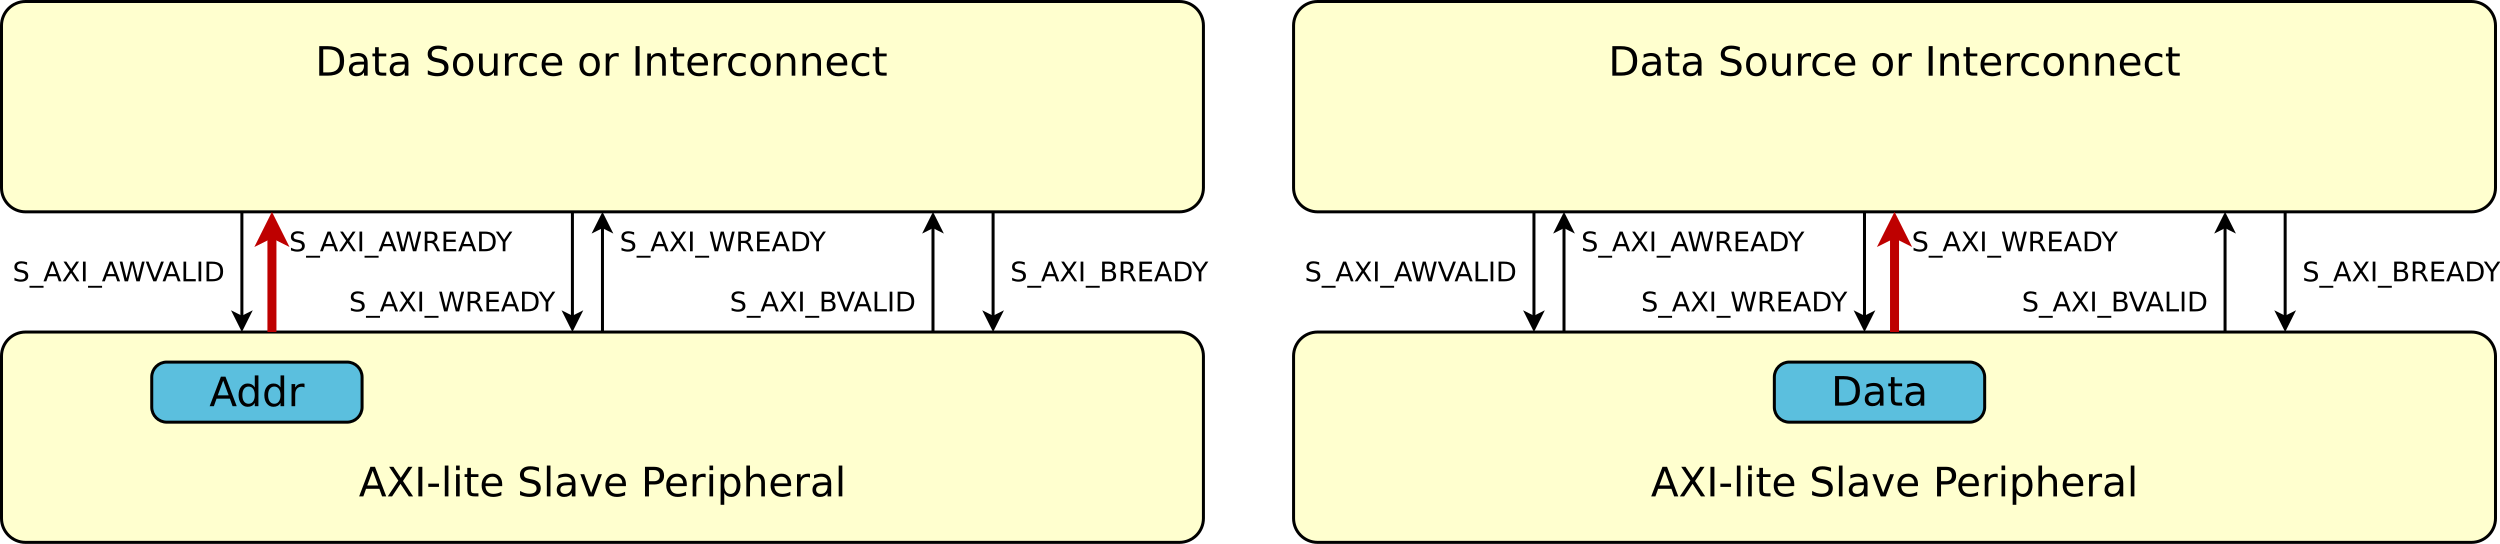 <?xml version="1.0" encoding="UTF-8"?>
<svg xmlns="http://www.w3.org/2000/svg" xmlns:xlink="http://www.w3.org/1999/xlink" width="1664pt" height="362pt" viewBox="0 0 1664 362" version="1.1">
<defs>
<g>
<symbol overflow="visible" id="glyph0-0">
<path style="stroke:none;" d="M 1.344 4.766 L 1.344 -19.031 L 14.844 -19.031 L 14.844 4.766 Z M 2.859 3.266 L 13.344 3.266 L 13.344 -17.516 L 2.859 -17.516 Z M 2.859 3.266 "/>
</symbol>
<symbol overflow="visible" id="glyph0-1">
<path style="stroke:none;" d="M 5.312 -17.5 L 5.312 -2.188 L 8.531 -2.188 C 11.25 -2.188 13.238 -2.801 14.5 -4.031 C 15.758 -5.258 16.391 -7.203 16.391 -9.859 C 16.391 -12.492 15.758 -14.426 14.5 -15.656 C 13.238 -16.883 11.25 -17.5 8.531 -17.5 Z M 2.656 -19.688 L 8.125 -19.688 C 11.938 -19.688 14.734 -18.891 16.516 -17.297 C 18.305 -15.711 19.203 -13.234 19.203 -9.859 C 19.203 -6.461 18.301 -3.969 16.5 -2.375 C 14.707 -0.789 11.914 0 8.125 0 L 2.656 0 Z M 2.656 -19.688 "/>
</symbol>
<symbol overflow="visible" id="glyph0-2">
<path style="stroke:none;" d="M 9.25 -7.422 C 7.289 -7.422 5.93 -7.195 5.172 -6.75 C 4.422 -6.301 4.047 -5.535 4.047 -4.453 C 4.047 -3.598 4.328 -2.914 4.891 -2.406 C 5.461 -1.895 6.238 -1.641 7.219 -1.641 C 8.562 -1.641 9.641 -2.117 10.453 -3.078 C 11.266 -4.035 11.672 -5.301 11.672 -6.875 L 11.672 -7.422 Z M 14.094 -8.422 L 14.094 0 L 11.672 0 L 11.672 -2.234 C 11.117 -1.336 10.426 -0.676 9.594 -0.25 C 8.77 0.164 7.758 0.375 6.562 0.375 C 5.051 0.375 3.848 -0.047 2.953 -0.891 C 2.066 -1.734 1.625 -2.867 1.625 -4.297 C 1.625 -5.961 2.176 -7.219 3.281 -8.062 C 4.395 -8.906 6.055 -9.328 8.266 -9.328 L 11.672 -9.328 L 11.672 -9.562 C 11.672 -10.676 11.301 -11.535 10.562 -12.141 C 9.832 -12.754 8.801 -13.062 7.469 -13.062 C 6.625 -13.062 5.801 -12.957 5 -12.75 C 4.207 -12.551 3.441 -12.254 2.703 -11.859 L 2.703 -14.094 C 3.586 -14.438 4.445 -14.691 5.281 -14.859 C 6.125 -15.035 6.938 -15.125 7.719 -15.125 C 9.852 -15.125 11.445 -14.566 12.5 -13.453 C 13.562 -12.348 14.094 -10.672 14.094 -8.422 Z M 14.094 -8.422 "/>
</symbol>
<symbol overflow="visible" id="glyph0-3">
<path style="stroke:none;" d="M 4.938 -18.953 L 4.938 -14.766 L 9.938 -14.766 L 9.938 -12.875 L 4.938 -12.875 L 4.938 -4.859 C 4.938 -3.66 5.102 -2.891 5.438 -2.547 C 5.77 -2.203 6.441 -2.031 7.453 -2.031 L 9.938 -2.031 L 9.938 0 L 7.453 0 C 5.578 0 4.281 -0.348 3.562 -1.047 C 2.852 -1.742 2.5 -3.016 2.5 -4.859 L 2.5 -12.875 L 0.719 -12.875 L 0.719 -14.766 L 2.5 -14.766 L 2.5 -18.953 Z M 4.938 -18.953 "/>
</symbol>
<symbol overflow="visible" id="glyph0-4">
<path style="stroke:none;" d=""/>
</symbol>
<symbol overflow="visible" id="glyph0-5">
<path style="stroke:none;" d="M 14.453 -19.031 L 14.453 -16.438 C 13.441 -16.926 12.488 -17.285 11.594 -17.516 C 10.695 -17.754 9.828 -17.875 8.984 -17.875 C 7.535 -17.875 6.414 -17.594 5.625 -17.031 C 4.844 -16.469 4.453 -15.672 4.453 -14.641 C 4.453 -13.766 4.711 -13.102 5.234 -12.656 C 5.766 -12.219 6.758 -11.863 8.219 -11.594 L 9.828 -11.266 C 11.805 -10.879 13.27 -10.207 14.219 -9.25 C 15.164 -8.301 15.641 -7.031 15.641 -5.438 C 15.641 -3.531 15 -2.082 13.719 -1.094 C 12.438 -0.113 10.562 0.375 8.094 0.375 C 7.164 0.375 6.176 0.27 5.125 0.062 C 4.07 -0.145 2.984 -0.457 1.859 -0.875 L 1.859 -3.609 C 2.941 -3.004 4 -2.547 5.031 -2.234 C 6.07 -1.93 7.094 -1.781 8.094 -1.781 C 9.613 -1.781 10.785 -2.078 11.609 -2.672 C 12.441 -3.273 12.859 -4.129 12.859 -5.234 C 12.859 -6.203 12.562 -6.957 11.969 -7.5 C 11.375 -8.039 10.398 -8.453 9.047 -8.734 L 7.422 -9.047 C 5.43 -9.441 3.992 -10.062 3.109 -10.906 C 2.223 -11.75 1.781 -12.922 1.781 -14.422 C 1.781 -16.16 2.391 -17.531 3.609 -18.531 C 4.836 -19.539 6.531 -20.047 8.688 -20.047 C 9.613 -20.047 10.555 -19.957 11.516 -19.781 C 12.473 -19.613 13.453 -19.363 14.453 -19.031 Z M 14.453 -19.031 "/>
</symbol>
<symbol overflow="visible" id="glyph0-6">
<path style="stroke:none;" d="M 8.266 -13.062 C 6.961 -13.062 5.93 -12.551 5.172 -11.531 C 4.422 -10.52 4.047 -9.133 4.047 -7.375 C 4.047 -5.602 4.422 -4.207 5.172 -3.188 C 5.922 -2.176 6.953 -1.672 8.266 -1.672 C 9.555 -1.672 10.578 -2.18 11.328 -3.203 C 12.086 -4.223 12.469 -5.613 12.469 -7.375 C 12.469 -9.125 12.086 -10.508 11.328 -11.531 C 10.578 -12.551 9.555 -13.062 8.266 -13.062 Z M 8.266 -15.125 C 10.379 -15.125 12.035 -14.438 13.234 -13.062 C 14.441 -11.695 15.047 -9.801 15.047 -7.375 C 15.047 -4.957 14.441 -3.062 13.234 -1.688 C 12.035 -0.312 10.379 0.375 8.266 0.375 C 6.148 0.375 4.488 -0.312 3.281 -1.688 C 2.082 -3.062 1.484 -4.957 1.484 -7.375 C 1.484 -9.801 2.082 -11.695 3.281 -13.062 C 4.488 -14.438 6.148 -15.125 8.266 -15.125 Z M 8.266 -15.125 "/>
</symbol>
<symbol overflow="visible" id="glyph0-7">
<path style="stroke:none;" d="M 2.297 -5.828 L 2.297 -14.766 L 4.719 -14.766 L 4.719 -5.922 C 4.719 -4.523 4.988 -3.477 5.531 -2.781 C 6.082 -2.082 6.898 -1.734 7.984 -1.734 C 9.297 -1.734 10.332 -2.148 11.094 -2.984 C 11.852 -3.816 12.234 -4.953 12.234 -6.391 L 12.234 -14.766 L 14.656 -14.766 L 14.656 0 L 12.234 0 L 12.234 -2.266 C 11.641 -1.367 10.953 -0.703 10.172 -0.266 C 9.398 0.16 8.5 0.375 7.469 0.375 C 5.781 0.375 4.492 -0.148 3.609 -1.203 C 2.734 -2.254 2.297 -3.797 2.297 -5.828 Z M 8.391 -15.125 Z M 8.391 -15.125 "/>
</symbol>
<symbol overflow="visible" id="glyph0-8">
<path style="stroke:none;" d="M 11.094 -12.5 C 10.82 -12.656 10.523 -12.77 10.203 -12.844 C 9.891 -12.914 9.539 -12.953 9.156 -12.953 C 7.781 -12.953 6.723 -12.504 5.984 -11.609 C 5.254 -10.723 4.891 -9.445 4.891 -7.781 L 4.891 0 L 2.453 0 L 2.453 -14.766 L 4.891 -14.766 L 4.891 -12.469 C 5.398 -13.363 6.062 -14.031 6.875 -14.469 C 7.695 -14.906 8.691 -15.125 9.859 -15.125 C 10.023 -15.125 10.207 -15.113 10.406 -15.094 C 10.613 -15.07 10.844 -15.035 11.094 -14.984 Z M 11.094 -12.5 "/>
</symbol>
<symbol overflow="visible" id="glyph0-9">
<path style="stroke:none;" d="M 13.172 -14.203 L 13.172 -11.938 C 12.484 -12.312 11.797 -12.594 11.109 -12.781 C 10.422 -12.969 9.723 -13.062 9.016 -13.062 C 7.441 -13.062 6.219 -12.562 5.344 -11.562 C 4.477 -10.57 4.047 -9.176 4.047 -7.375 C 4.047 -5.57 4.477 -4.172 5.344 -3.172 C 6.219 -2.172 7.441 -1.672 9.016 -1.672 C 9.723 -1.672 10.422 -1.766 11.109 -1.953 C 11.797 -2.141 12.484 -2.426 13.172 -2.812 L 13.172 -0.562 C 12.492 -0.25 11.789 -0.016 11.062 0.141 C 10.344 0.297 9.57 0.375 8.75 0.375 C 6.531 0.375 4.766 -0.32 3.453 -1.719 C 2.141 -3.113 1.484 -5 1.484 -7.375 C 1.484 -9.781 2.145 -11.672 3.469 -13.047 C 4.789 -14.43 6.602 -15.125 8.906 -15.125 C 9.656 -15.125 10.383 -15.047 11.094 -14.891 C 11.812 -14.734 12.504 -14.504 13.172 -14.203 Z M 13.172 -14.203 "/>
</symbol>
<symbol overflow="visible" id="glyph0-10">
<path style="stroke:none;" d="M 15.172 -7.984 L 15.172 -6.797 L 4.016 -6.797 C 4.117 -5.129 4.617 -3.859 5.516 -2.984 C 6.422 -2.109 7.68 -1.672 9.297 -1.672 C 10.223 -1.672 11.125 -1.785 12 -2.016 C 12.875 -2.242 13.742 -2.586 14.609 -3.047 L 14.609 -0.75 C 13.734 -0.383 12.836 -0.109 11.922 0.078 C 11.016 0.273 10.094 0.375 9.156 0.375 C 6.789 0.375 4.922 -0.305 3.547 -1.672 C 2.172 -3.047 1.484 -4.898 1.484 -7.234 C 1.484 -9.648 2.133 -11.566 3.438 -12.984 C 4.75 -14.41 6.516 -15.125 8.734 -15.125 C 10.711 -15.125 12.281 -14.484 13.438 -13.203 C 14.594 -11.922 15.172 -10.18 15.172 -7.984 Z M 12.75 -8.703 C 12.727 -10.023 12.352 -11.082 11.625 -11.875 C 10.906 -12.664 9.945 -13.062 8.75 -13.062 C 7.395 -13.062 6.312 -12.676 5.5 -11.906 C 4.688 -11.145 4.219 -10.07 4.094 -8.688 Z M 12.75 -8.703 "/>
</symbol>
<symbol overflow="visible" id="glyph0-11">
<path style="stroke:none;" d="M 2.656 -19.688 L 5.312 -19.688 L 5.312 0 L 2.656 0 Z M 2.656 -19.688 "/>
</symbol>
<symbol overflow="visible" id="glyph0-12">
<path style="stroke:none;" d="M 14.812 -8.906 L 14.812 0 L 12.391 0 L 12.391 -8.828 C 12.391 -10.223 12.117 -11.27 11.578 -11.969 C 11.035 -12.664 10.219 -13.016 9.125 -13.016 C 7.812 -13.016 6.773 -12.594 6.016 -11.75 C 5.266 -10.914 4.891 -9.781 4.891 -8.344 L 4.891 0 L 2.453 0 L 2.453 -14.766 L 4.891 -14.766 L 4.891 -12.469 C 5.473 -13.352 6.156 -14.016 6.938 -14.453 C 7.727 -14.898 8.633 -15.125 9.656 -15.125 C 11.352 -15.125 12.633 -14.598 13.5 -13.547 C 14.375 -12.492 14.812 -10.945 14.812 -8.906 Z M 14.812 -8.906 "/>
</symbol>
<symbol overflow="visible" id="glyph0-13">
<path style="stroke:none;" d="M 9.234 -17.062 L 5.609 -7.266 L 12.859 -7.266 Z M 7.719 -19.688 L 10.75 -19.688 L 18.25 0 L 15.484 0 L 13.688 -5.047 L 4.812 -5.047 L 3.016 0 L 0.219 0 Z M 7.719 -19.688 "/>
</symbol>
<symbol overflow="visible" id="glyph0-14">
<path style="stroke:none;" d="M 1.703 -19.688 L 4.562 -19.688 L 9.453 -12.359 L 14.375 -19.688 L 17.234 -19.688 L 10.906 -10.234 L 17.656 0 L 14.797 0 L 9.25 -8.375 L 3.672 0 L 0.797 0 L 7.828 -10.5 Z M 1.703 -19.688 "/>
</symbol>
<symbol overflow="visible" id="glyph0-15">
<path style="stroke:none;" d="M 1.312 -8.484 L 8.422 -8.484 L 8.422 -6.312 L 1.312 -6.312 Z M 1.312 -8.484 "/>
</symbol>
<symbol overflow="visible" id="glyph0-16">
<path style="stroke:none;" d="M 2.547 -20.516 L 4.969 -20.516 L 4.969 0 L 2.547 0 Z M 2.547 -20.516 "/>
</symbol>
<symbol overflow="visible" id="glyph0-17">
<path style="stroke:none;" d="M 2.547 -14.766 L 4.969 -14.766 L 4.969 0 L 2.547 0 Z M 2.547 -20.516 L 4.969 -20.516 L 4.969 -17.438 L 2.547 -17.438 Z M 2.547 -20.516 "/>
</symbol>
<symbol overflow="visible" id="glyph0-18">
<path style="stroke:none;" d="M 0.797 -14.766 L 3.375 -14.766 L 7.984 -2.375 L 12.609 -14.766 L 15.172 -14.766 L 9.641 0 L 6.344 0 Z M 0.797 -14.766 "/>
</symbol>
<symbol overflow="visible" id="glyph0-19">
<path style="stroke:none;" d="M 5.312 -17.5 L 5.312 -10.094 L 8.656 -10.094 C 9.895 -10.094 10.852 -10.414 11.531 -11.062 C 12.207 -11.707 12.547 -12.617 12.547 -13.797 C 12.547 -14.973 12.207 -15.883 11.531 -16.531 C 10.852 -17.176 9.895 -17.5 8.656 -17.5 Z M 2.656 -19.688 L 8.656 -19.688 C 10.863 -19.688 12.531 -19.188 13.656 -18.188 C 14.789 -17.188 15.359 -15.723 15.359 -13.797 C 15.359 -11.859 14.789 -10.391 13.656 -9.391 C 12.531 -8.398 10.863 -7.906 8.656 -7.906 L 5.312 -7.906 L 5.312 0 L 2.656 0 Z M 2.656 -19.688 "/>
</symbol>
<symbol overflow="visible" id="glyph0-20">
<path style="stroke:none;" d="M 4.891 -2.219 L 4.891 5.609 L 2.453 5.609 L 2.453 -14.766 L 4.891 -14.766 L 4.891 -12.531 C 5.398 -13.406 6.039 -14.055 6.812 -14.484 C 7.594 -14.91 8.523 -15.125 9.609 -15.125 C 11.398 -15.125 12.852 -14.41 13.969 -12.984 C 15.094 -11.555 15.656 -9.688 15.656 -7.375 C 15.656 -5.051 15.094 -3.176 13.969 -1.75 C 12.852 -0.332 11.398 0.375 9.609 0.375 C 8.523 0.375 7.594 0.164 6.812 -0.25 C 6.039 -0.676 5.398 -1.332 4.891 -2.219 Z M 13.141 -7.375 C 13.141 -9.156 12.77 -10.551 12.031 -11.562 C 11.301 -12.582 10.297 -13.094 9.016 -13.094 C 7.734 -13.094 6.723 -12.582 5.984 -11.562 C 5.254 -10.551 4.891 -9.156 4.891 -7.375 C 4.891 -5.582 5.254 -4.176 5.984 -3.156 C 6.723 -2.145 7.734 -1.641 9.016 -1.641 C 10.297 -1.641 11.301 -2.145 12.031 -3.156 C 12.77 -4.176 13.141 -5.582 13.141 -7.375 Z M 13.141 -7.375 "/>
</symbol>
<symbol overflow="visible" id="glyph0-21">
<path style="stroke:none;" d="M 14.812 -8.906 L 14.812 0 L 12.391 0 L 12.391 -8.828 C 12.391 -10.223 12.117 -11.27 11.578 -11.969 C 11.035 -12.664 10.219 -13.016 9.125 -13.016 C 7.812 -13.016 6.773 -12.594 6.016 -11.75 C 5.266 -10.914 4.891 -9.781 4.891 -8.344 L 4.891 0 L 2.453 0 L 2.453 -20.516 L 4.891 -20.516 L 4.891 -12.469 C 5.473 -13.352 6.156 -14.016 6.938 -14.453 C 7.727 -14.898 8.633 -15.125 9.656 -15.125 C 11.352 -15.125 12.633 -14.598 13.5 -13.547 C 14.375 -12.492 14.812 -10.945 14.812 -8.906 Z M 14.812 -8.906 "/>
</symbol>
<symbol overflow="visible" id="glyph0-22">
<path style="stroke:none;" d="M 12.266 -12.531 L 12.266 -20.516 L 14.688 -20.516 L 14.688 0 L 12.266 0 L 12.266 -2.219 C 11.754 -1.332 11.109 -0.676 10.328 -0.25 C 9.547 0.164 8.613 0.375 7.531 0.375 C 5.75 0.375 4.297 -0.332 3.172 -1.75 C 2.047 -3.176 1.484 -5.051 1.484 -7.375 C 1.484 -9.688 2.047 -11.555 3.172 -12.984 C 4.297 -14.41 5.75 -15.125 7.531 -15.125 C 8.613 -15.125 9.547 -14.91 10.328 -14.484 C 11.109 -14.055 11.754 -13.406 12.266 -12.531 Z M 4 -7.375 C 4 -5.582 4.363 -4.176 5.094 -3.156 C 5.832 -2.145 6.844 -1.641 8.125 -1.641 C 9.406 -1.641 10.414 -2.145 11.156 -3.156 C 11.895 -4.176 12.266 -5.582 12.266 -7.375 C 12.266 -9.156 11.895 -10.551 11.156 -11.562 C 10.414 -12.582 9.406 -13.094 8.125 -13.094 C 6.844 -13.094 5.832 -12.582 5.094 -11.562 C 4.363 -10.551 4 -9.156 4 -7.375 Z M 4 -7.375 "/>
</symbol>
<symbol overflow="visible" id="glyph1-0">
<path style="stroke:none;" d="M 0.891 3.188 L 0.891 -12.688 L 9.891 -12.688 L 9.891 3.188 Z M 1.906 2.188 L 8.891 2.188 L 8.891 -11.688 L 1.906 -11.688 Z M 1.906 2.188 "/>
</symbol>
<symbol overflow="visible" id="glyph1-1">
<path style="stroke:none;" d=""/>
</symbol>
<symbol overflow="visible" id="glyph1-2">
<path style="stroke:none;" d="M 9.641 -12.688 L 9.641 -10.953 C 8.961 -11.273 8.32 -11.516 7.719 -11.672 C 7.125 -11.836 6.551 -11.922 6 -11.922 C 5.031 -11.922 4.281 -11.734 3.75 -11.359 C 3.227 -10.984 2.969 -10.445 2.969 -9.75 C 2.969 -9.176 3.141 -8.738 3.484 -8.438 C 3.836 -8.145 4.5 -7.906 5.469 -7.719 L 6.547 -7.5 C 7.867 -7.25 8.844 -6.805 9.469 -6.172 C 10.102 -5.535 10.422 -4.688 10.422 -3.625 C 10.422 -2.352 9.992 -1.391 9.141 -0.734 C 8.285 -0.078 7.035 0.25 5.391 0.25 C 4.773 0.25 4.113 0.176 3.406 0.031 C 2.707 -0.102 1.984 -0.305 1.234 -0.578 L 1.234 -2.406 C 1.961 -2 2.672 -1.691 3.359 -1.484 C 4.047 -1.285 4.723 -1.188 5.391 -1.188 C 6.41 -1.188 7.191 -1.383 7.734 -1.781 C 8.285 -2.176 8.562 -2.742 8.562 -3.484 C 8.562 -4.129 8.363 -4.633 7.969 -5 C 7.582 -5.363 6.938 -5.633 6.031 -5.812 L 4.953 -6.031 C 3.629 -6.289 2.672 -6.703 2.078 -7.266 C 1.484 -7.828 1.188 -8.609 1.188 -9.609 C 1.188 -10.773 1.594 -11.691 2.406 -12.359 C 3.227 -13.023 4.359 -13.359 5.797 -13.359 C 6.41 -13.359 7.035 -13.301 7.672 -13.188 C 8.305 -13.082 8.961 -12.914 9.641 -12.688 Z M 9.641 -12.688 "/>
</symbol>
<symbol overflow="visible" id="glyph1-3">
<path style="stroke:none;" d="M 9.172 2.984 L 9.172 4.25 L -0.172 4.25 L -0.172 2.984 Z M 9.172 2.984 "/>
</symbol>
<symbol overflow="visible" id="glyph1-4">
<path style="stroke:none;" d="M 6.156 -11.375 L 3.75 -4.844 L 8.562 -4.844 Z M 5.156 -13.125 L 7.156 -13.125 L 12.172 0 L 10.312 0 L 9.125 -3.359 L 3.203 -3.359 L 2.016 0 L 0.141 0 Z M 5.156 -13.125 "/>
</symbol>
<symbol overflow="visible" id="glyph1-5">
<path style="stroke:none;" d="M 1.141 -13.125 L 3.047 -13.125 L 6.297 -8.25 L 9.578 -13.125 L 11.484 -13.125 L 7.266 -6.828 L 11.766 0 L 9.859 0 L 6.172 -5.578 L 2.453 0 L 0.531 0 L 5.219 -7 Z M 1.141 -13.125 "/>
</symbol>
<symbol overflow="visible" id="glyph1-6">
<path style="stroke:none;" d="M 1.766 -13.125 L 3.547 -13.125 L 3.547 0 L 1.766 0 Z M 1.766 -13.125 "/>
</symbol>
<symbol overflow="visible" id="glyph1-7">
<path style="stroke:none;" d="M 0.594 -13.125 L 2.391 -13.125 L 5.156 -2.031 L 7.906 -13.125 L 9.891 -13.125 L 12.656 -2.031 L 15.406 -13.125 L 17.203 -13.125 L 13.906 0 L 11.688 0 L 8.906 -11.391 L 6.125 0 L 3.891 0 Z M 0.594 -13.125 "/>
</symbol>
<symbol overflow="visible" id="glyph1-8">
<path style="stroke:none;" d="M 7.984 -6.156 C 8.367 -6.02 8.738 -5.738 9.094 -5.312 C 9.457 -4.895 9.82 -4.32 10.188 -3.594 L 11.984 0 L 10.078 0 L 8.406 -3.359 C 7.969 -4.242 7.547 -4.828 7.141 -5.109 C 6.734 -5.398 6.176 -5.547 5.469 -5.547 L 3.547 -5.547 L 3.547 0 L 1.766 0 L 1.766 -13.125 L 5.781 -13.125 C 7.281 -13.125 8.395 -12.805 9.125 -12.172 C 9.863 -11.547 10.234 -10.602 10.234 -9.344 C 10.234 -8.52 10.039 -7.832 9.656 -7.281 C 9.281 -6.738 8.723 -6.363 7.984 -6.156 Z M 3.547 -11.656 L 3.547 -7 L 5.781 -7 C 6.633 -7 7.281 -7.195 7.719 -7.594 C 8.156 -7.988 8.375 -8.57 8.375 -9.344 C 8.375 -10.113 8.156 -10.691 7.719 -11.078 C 7.281 -11.461 6.633 -11.656 5.781 -11.656 Z M 3.547 -11.656 "/>
</symbol>
<symbol overflow="visible" id="glyph1-9">
<path style="stroke:none;" d="M 1.766 -13.125 L 10.062 -13.125 L 10.062 -11.625 L 3.547 -11.625 L 3.547 -7.75 L 9.797 -7.75 L 9.797 -6.25 L 3.547 -6.25 L 3.547 -1.5 L 10.219 -1.5 L 10.219 0 L 1.766 0 Z M 1.766 -13.125 "/>
</symbol>
<symbol overflow="visible" id="glyph1-10">
<path style="stroke:none;" d="M 3.547 -11.656 L 3.547 -1.453 L 5.688 -1.453 C 7.5 -1.453 8.82 -1.863 9.656 -2.688 C 10.5 -3.508 10.922 -4.805 10.922 -6.578 C 10.922 -8.336 10.5 -9.625 9.656 -10.438 C 8.82 -11.25 7.5 -11.656 5.688 -11.656 Z M 1.766 -13.125 L 5.422 -13.125 C 7.961 -13.125 9.828 -12.594 11.016 -11.531 C 12.203 -10.477 12.797 -8.828 12.797 -6.578 C 12.797 -4.316 12.195 -2.656 11 -1.594 C 9.812 -0.531 7.953 0 5.422 0 L 1.766 0 Z M 1.766 -13.125 "/>
</symbol>
<symbol overflow="visible" id="glyph1-11">
<path style="stroke:none;" d="M -0.031 -13.125 L 1.875 -13.125 L 5.516 -7.719 L 9.125 -13.125 L 11.031 -13.125 L 6.391 -6.25 L 6.391 0 L 4.609 0 L 4.609 -6.25 Z M -0.031 -13.125 "/>
</symbol>
<symbol overflow="visible" id="glyph1-12">
<path style="stroke:none;" d="M 5.156 0 L 0.141 -13.125 L 2 -13.125 L 6.156 -2.078 L 10.312 -13.125 L 12.172 -13.125 L 7.156 0 Z M 5.156 0 "/>
</symbol>
<symbol overflow="visible" id="glyph1-13">
<path style="stroke:none;" d="M 1.766 -13.125 L 3.547 -13.125 L 3.547 -1.5 L 9.938 -1.5 L 9.938 0 L 1.766 0 Z M 1.766 -13.125 "/>
</symbol>
<symbol overflow="visible" id="glyph1-14">
<path style="stroke:none;" d="M 3.547 -6.266 L 3.547 -1.453 L 6.391 -1.453 C 7.348 -1.453 8.055 -1.648 8.516 -2.047 C 8.973 -2.441 9.203 -3.051 9.203 -3.875 C 9.203 -4.688 8.973 -5.285 8.516 -5.672 C 8.055 -6.066 7.348 -6.266 6.391 -6.266 Z M 3.547 -11.656 L 3.547 -7.703 L 6.172 -7.703 C 7.035 -7.703 7.68 -7.863 8.109 -8.188 C 8.535 -8.52 8.75 -9.02 8.75 -9.688 C 8.75 -10.344 8.535 -10.832 8.109 -11.156 C 7.68 -11.488 7.035 -11.656 6.172 -11.656 Z M 1.766 -13.125 L 6.297 -13.125 C 7.648 -13.125 8.691 -12.844 9.422 -12.281 C 10.16 -11.719 10.531 -10.914 10.531 -9.875 C 10.531 -9.07 10.344 -8.43 9.969 -7.953 C 9.594 -7.484 9.039 -7.191 8.312 -7.078 C 9.188 -6.891 9.863 -6.5 10.344 -5.906 C 10.832 -5.312 11.078 -4.566 11.078 -3.672 C 11.078 -2.504 10.676 -1.598 9.875 -0.953 C 9.082 -0.316 7.953 0 6.484 0 L 1.766 0 Z M 1.766 -13.125 "/>
</symbol>
</g>
</defs>
<g id="surface380784">
<rect x="0" y="0" width="1664" height="362" style="fill:rgb(100%,100%,100%);fill-opacity:1;stroke:none;"/>
<path style="fill-rule:evenodd;fill:rgb(100%,100%,81.176%);fill-opacity:1;stroke-width:0.1;stroke-linecap:butt;stroke-linejoin:round;stroke:rgb(0%,0%,0%);stroke-opacity:1;stroke-miterlimit:10;" d="M 0.8 11 L 39.2 11 C 39.642 11 40 11.358 40 11.8 L 40 17.2 C 40 17.642 39.642 18 39.2 18 L 0.8 18 C 0.358 18 -0 17.642 -0 17.2 L -0 11.8 C -0 11.358 0.358 11 0.8 11 " transform="matrix(20,0,0,20,1,1)"/>
<path style="fill-rule:evenodd;fill:rgb(35.686%,74.902%,87.059%);fill-opacity:1;stroke-width:0.1;stroke-linecap:butt;stroke-linejoin:round;stroke:rgb(0%,0%,0%);stroke-opacity:1;stroke-miterlimit:10;" d="M 5.5 12 L 11.5 12 C 11.776 12 12 12.224 12 12.5 L 12 13.5 C 12 13.776 11.776 14 11.5 14 L 5.5 14 C 5.224 14 5 13.776 5 13.5 L 5 12.5 C 5 12.224 5.224 12 5.5 12 " transform="matrix(20,0,0,20,1,1)"/>
<path style="fill-rule:evenodd;fill:rgb(100%,100%,81.176%);fill-opacity:1;stroke-width:0.1;stroke-linecap:butt;stroke-linejoin:round;stroke:rgb(0%,0%,0%);stroke-opacity:1;stroke-miterlimit:10;" d="M 0.8 -0 L 39.2 -0 C 39.642 -0 40 0.358 40 0.8 L 40 6.2 C 40 6.642 39.642 7 39.2 7 L 0.8 7 C 0.358 7 -0 6.642 -0 6.2 L -0 0.8 C -0 0.358 0.358 -0 0.8 -0 " transform="matrix(20,0,0,20,1,1)"/>
<g style="fill:rgb(0%,0%,0%);fill-opacity:1;">
  <use xlink:href="#glyph0-1" x="209.828" y="50.386"/>
  <use xlink:href="#glyph0-2" x="230.619" y="50.386"/>
  <use xlink:href="#glyph0-3" x="247.164" y="50.386"/>
  <use xlink:href="#glyph0-2" x="257.75" y="50.386"/>
  <use xlink:href="#glyph0-4" x="274.296" y="50.386"/>
  <use xlink:href="#glyph0-5" x="282.879" y="50.386"/>
  <use xlink:href="#glyph0-6" x="300.017" y="50.386"/>
  <use xlink:href="#glyph0-7" x="316.536" y="50.386"/>
  <use xlink:href="#glyph0-8" x="333.649" y="50.386"/>
  <use xlink:href="#glyph0-9" x="344.156" y="50.386"/>
  <use xlink:href="#glyph0-10" x="359.001" y="50.386"/>
  <use xlink:href="#glyph0-4" x="375.612" y="50.386"/>
  <use xlink:href="#glyph0-6" x="384.195" y="50.386"/>
  <use xlink:href="#glyph0-8" x="400.714" y="50.386"/>
  <use xlink:href="#glyph0-4" x="411.815" y="50.386"/>
  <use xlink:href="#glyph0-11" x="420.397" y="50.386"/>
  <use xlink:href="#glyph0-12" x="428.36" y="50.386"/>
  <use xlink:href="#glyph0-3" x="445.472" y="50.386"/>
  <use xlink:href="#glyph0-10" x="456.059" y="50.386"/>
  <use xlink:href="#glyph0-8" x="472.67" y="50.386"/>
  <use xlink:href="#glyph0-9" x="483.178" y="50.386"/>
  <use xlink:href="#glyph0-6" x="498.023" y="50.386"/>
  <use xlink:href="#glyph0-12" x="514.542" y="50.386"/>
  <use xlink:href="#glyph0-12" x="531.654" y="50.386"/>
  <use xlink:href="#glyph0-10" x="548.766" y="50.386"/>
  <use xlink:href="#glyph0-9" x="565.378" y="50.386"/>
  <use xlink:href="#glyph0-3" x="580.223" y="50.386"/>
</g>
<g style="fill:rgb(0%,0%,0%);fill-opacity:1;">
  <use xlink:href="#glyph0-13" x="238.832" y="330.386"/>
  <use xlink:href="#glyph0-14" x="257.302" y="330.386"/>
  <use xlink:href="#glyph0-11" x="275.799" y="330.386"/>
  <use xlink:href="#glyph0-15" x="283.762" y="330.386"/>
  <use xlink:href="#glyph0-16" x="293.504" y="330.386"/>
  <use xlink:href="#glyph0-17" x="301.006" y="330.386"/>
  <use xlink:href="#glyph0-3" x="308.507" y="330.386"/>
  <use xlink:href="#glyph0-10" x="319.094" y="330.386"/>
  <use xlink:href="#glyph0-4" x="335.705" y="330.386"/>
  <use xlink:href="#glyph0-5" x="344.287" y="330.386"/>
  <use xlink:href="#glyph0-16" x="361.426" y="330.386"/>
  <use xlink:href="#glyph0-2" x="368.928" y="330.386"/>
  <use xlink:href="#glyph0-18" x="385.473" y="330.386"/>
  <use xlink:href="#glyph0-10" x="401.451" y="330.386"/>
  <use xlink:href="#glyph0-4" x="418.063" y="330.386"/>
  <use xlink:href="#glyph0-19" x="426.645" y="330.386"/>
  <use xlink:href="#glyph0-10" x="441.965" y="330.386"/>
  <use xlink:href="#glyph0-8" x="458.576" y="330.386"/>
  <use xlink:href="#glyph0-17" x="469.677" y="330.386"/>
  <use xlink:href="#glyph0-20" x="477.178" y="330.386"/>
  <use xlink:href="#glyph0-21" x="494.317" y="330.386"/>
  <use xlink:href="#glyph0-10" x="511.429" y="330.386"/>
  <use xlink:href="#glyph0-8" x="528.04" y="330.386"/>
  <use xlink:href="#glyph0-2" x="539.141" y="330.386"/>
  <use xlink:href="#glyph0-16" x="555.686" y="330.386"/>
</g>
<path style="fill:none;stroke-width:0.1;stroke-linecap:butt;stroke-linejoin:round;stroke:rgb(0%,0%,0%);stroke-opacity:1;stroke-miterlimit:10;" d="M 8 7 L 8 10.513 " transform="matrix(20,0,0,20,1,1)"/>
<path style="fill-rule:evenodd;fill:rgb(0%,0%,0%);fill-opacity:1;stroke-width:0.1;stroke-linecap:butt;stroke-linejoin:miter;stroke:rgb(0%,0%,0%);stroke-opacity:1;stroke-miterlimit:10;" d="M 8 10.888 L 7.75 10.388 L 8 10.513 L 8.25 10.388 Z M 8 10.888 " transform="matrix(20,0,0,20,1,1)"/>
<path style="fill:none;stroke-width:0.3;stroke-linecap:butt;stroke-linejoin:miter;stroke:rgb(74.51%,0%,0%);stroke-opacity:1;stroke-miterlimit:10;" d="M 9 7.71 L 9 11 " transform="matrix(20,0,0,20,1,1)"/>
<path style="fill-rule:evenodd;fill:rgb(74.51%,0%,0%);fill-opacity:1;stroke-width:0.3;stroke-linecap:butt;stroke-linejoin:miter;stroke:rgb(74.51%,0%,0%);stroke-opacity:1;stroke-miterlimit:10;" d="M 9 7.335 L 9.25 7.835 L 9 7.71 L 8.75 7.835 Z M 9 7.335 " transform="matrix(20,0,0,20,1,1)"/>
<g style="fill:rgb(0%,0%,0%);fill-opacity:1;">
  <use xlink:href="#glyph1-1" x="181" y="167.258"/>
  <use xlink:href="#glyph1-1" x="186.722" y="167.258"/>
  <use xlink:href="#glyph1-2" x="192.443" y="167.258"/>
  <use xlink:href="#glyph1-3" x="203.869" y="167.258"/>
  <use xlink:href="#glyph1-4" x="212.869" y="167.258"/>
  <use xlink:href="#glyph1-5" x="225.182" y="167.258"/>
  <use xlink:href="#glyph1-6" x="237.513" y="167.258"/>
  <use xlink:href="#glyph1-3" x="242.822" y="167.258"/>
  <use xlink:href="#glyph1-4" x="251.822" y="167.258"/>
  <use xlink:href="#glyph1-7" x="263.151" y="167.258"/>
  <use xlink:href="#glyph1-8" x="280.949" y="167.258"/>
  <use xlink:href="#glyph1-9" x="293.456" y="167.258"/>
  <use xlink:href="#glyph1-4" x="304.829" y="167.258"/>
  <use xlink:href="#glyph1-10" x="317.143" y="167.258"/>
  <use xlink:href="#glyph1-11" x="330.019" y="167.258"/>
</g>
<g style="fill:rgb(0%,0%,0%);fill-opacity:1;">
  <use xlink:href="#glyph1-2" x="8.383" y="187.258"/>
  <use xlink:href="#glyph1-3" x="19.809" y="187.258"/>
  <use xlink:href="#glyph1-4" x="28.809" y="187.258"/>
  <use xlink:href="#glyph1-5" x="41.122" y="187.258"/>
  <use xlink:href="#glyph1-6" x="53.453" y="187.258"/>
  <use xlink:href="#glyph1-3" x="58.762" y="187.258"/>
  <use xlink:href="#glyph1-4" x="67.762" y="187.258"/>
  <use xlink:href="#glyph1-7" x="79.091" y="187.258"/>
  <use xlink:href="#glyph1-12" x="96.889" y="187.258"/>
  <use xlink:href="#glyph1-4" x="108.051" y="187.258"/>
  <use xlink:href="#glyph1-13" x="120.364" y="187.258"/>
  <use xlink:href="#glyph1-6" x="130.393" y="187.258"/>
  <use xlink:href="#glyph1-10" x="135.701" y="187.258"/>
  <use xlink:href="#glyph1-1" x="149.562" y="187.258"/>
  <use xlink:href="#glyph1-1" x="155.283" y="187.258"/>
</g>
<path style="fill:none;stroke-width:0.1;stroke-linecap:butt;stroke-linejoin:miter;stroke:rgb(0%,0%,0%);stroke-opacity:1;stroke-miterlimit:10;" d="M 31 7.487 L 31 11 " transform="matrix(20,0,0,20,1,1)"/>
<path style="fill-rule:evenodd;fill:rgb(0%,0%,0%);fill-opacity:1;stroke-width:0.1;stroke-linecap:butt;stroke-linejoin:miter;stroke:rgb(0%,0%,0%);stroke-opacity:1;stroke-miterlimit:10;" d="M 31 7.112 L 31.25 7.612 L 31 7.487 L 30.75 7.612 Z M 31 7.112 " transform="matrix(20,0,0,20,1,1)"/>
<path style="fill:none;stroke-width:0.1;stroke-linecap:butt;stroke-linejoin:miter;stroke:rgb(0%,0%,0%);stroke-opacity:1;stroke-miterlimit:10;" d="M 33 7 L 33 10.513 " transform="matrix(20,0,0,20,1,1)"/>
<path style="fill-rule:evenodd;fill:rgb(0%,0%,0%);fill-opacity:1;stroke-width:0.1;stroke-linecap:butt;stroke-linejoin:miter;stroke:rgb(0%,0%,0%);stroke-opacity:1;stroke-miterlimit:10;" d="M 33 10.888 L 32.75 10.388 L 33 10.513 L 33.25 10.388 Z M 33 10.888 " transform="matrix(20,0,0,20,1,1)"/>
<g style="fill:rgb(0%,0%,0%);fill-opacity:1;">
  <use xlink:href="#glyph1-1" x="661" y="187.258"/>
  <use xlink:href="#glyph1-1" x="666.722" y="187.258"/>
  <use xlink:href="#glyph1-2" x="672.443" y="187.258"/>
  <use xlink:href="#glyph1-3" x="683.869" y="187.258"/>
  <use xlink:href="#glyph1-4" x="692.869" y="187.258"/>
  <use xlink:href="#glyph1-5" x="705.182" y="187.258"/>
  <use xlink:href="#glyph1-6" x="717.513" y="187.258"/>
  <use xlink:href="#glyph1-3" x="722.822" y="187.258"/>
  <use xlink:href="#glyph1-14" x="731.822" y="187.258"/>
  <use xlink:href="#glyph1-8" x="744.171" y="187.258"/>
  <use xlink:href="#glyph1-9" x="756.678" y="187.258"/>
  <use xlink:href="#glyph1-4" x="768.051" y="187.258"/>
  <use xlink:href="#glyph1-10" x="780.364" y="187.258"/>
  <use xlink:href="#glyph1-11" x="793.24" y="187.258"/>
</g>
<g style="fill:rgb(0%,0%,0%);fill-opacity:1;">
  <use xlink:href="#glyph1-2" x="485.727" y="207.258"/>
  <use xlink:href="#glyph1-3" x="497.152" y="207.258"/>
  <use xlink:href="#glyph1-4" x="506.152" y="207.258"/>
  <use xlink:href="#glyph1-5" x="518.466" y="207.258"/>
  <use xlink:href="#glyph1-6" x="530.797" y="207.258"/>
  <use xlink:href="#glyph1-3" x="536.106" y="207.258"/>
  <use xlink:href="#glyph1-14" x="545.106" y="207.258"/>
  <use xlink:href="#glyph1-12" x="556.901" y="207.258"/>
  <use xlink:href="#glyph1-4" x="568.063" y="207.258"/>
  <use xlink:href="#glyph1-13" x="580.376" y="207.258"/>
  <use xlink:href="#glyph1-6" x="590.404" y="207.258"/>
  <use xlink:href="#glyph1-10" x="595.713" y="207.258"/>
  <use xlink:href="#glyph1-1" x="609.573" y="207.258"/>
  <use xlink:href="#glyph1-1" x="615.295" y="207.258"/>
</g>
<g style="fill:rgb(0%,0%,0%);fill-opacity:1;">
  <use xlink:href="#glyph1-2" x="232.328" y="207.258"/>
  <use xlink:href="#glyph1-3" x="243.754" y="207.258"/>
  <use xlink:href="#glyph1-4" x="252.754" y="207.258"/>
  <use xlink:href="#glyph1-5" x="265.067" y="207.258"/>
  <use xlink:href="#glyph1-6" x="277.398" y="207.258"/>
  <use xlink:href="#glyph1-3" x="282.707" y="207.258"/>
  <use xlink:href="#glyph1-7" x="291.707" y="207.258"/>
  <use xlink:href="#glyph1-8" x="309.505" y="207.258"/>
  <use xlink:href="#glyph1-9" x="322.012" y="207.258"/>
  <use xlink:href="#glyph1-4" x="333.385" y="207.258"/>
  <use xlink:href="#glyph1-10" x="345.698" y="207.258"/>
  <use xlink:href="#glyph1-11" x="358.575" y="207.258"/>
  <use xlink:href="#glyph1-1" x="369.57" y="207.258"/>
  <use xlink:href="#glyph1-1" x="375.291" y="207.258"/>
</g>
<path style="fill:none;stroke-width:0.1;stroke-linecap:butt;stroke-linejoin:miter;stroke:rgb(0%,0%,0%);stroke-opacity:1;stroke-miterlimit:10;" d="M 19 7 L 19 10.513 " transform="matrix(20,0,0,20,1,1)"/>
<path style="fill-rule:evenodd;fill:rgb(0%,0%,0%);fill-opacity:1;stroke-width:0.1;stroke-linecap:butt;stroke-linejoin:miter;stroke:rgb(0%,0%,0%);stroke-opacity:1;stroke-miterlimit:10;" d="M 19 10.888 L 18.75 10.388 L 19 10.513 L 19.25 10.388 Z M 19 10.888 " transform="matrix(20,0,0,20,1,1)"/>
<path style="fill:none;stroke-width:0.1;stroke-linecap:butt;stroke-linejoin:miter;stroke:rgb(0%,0%,0%);stroke-opacity:1;stroke-miterlimit:10;" d="M 20 7.487 L 20 11 " transform="matrix(20,0,0,20,1,1)"/>
<path style="fill-rule:evenodd;fill:rgb(0%,0%,0%);fill-opacity:1;stroke-width:0.1;stroke-linecap:butt;stroke-linejoin:miter;stroke:rgb(0%,0%,0%);stroke-opacity:1;stroke-miterlimit:10;" d="M 20 7.112 L 20.25 7.612 L 20 7.487 L 19.75 7.612 Z M 20 7.112 " transform="matrix(20,0,0,20,1,1)"/>
<g style="fill:rgb(0%,0%,0%);fill-opacity:1;">
  <use xlink:href="#glyph1-1" x="401" y="167.258"/>
  <use xlink:href="#glyph1-1" x="406.722" y="167.258"/>
  <use xlink:href="#glyph1-2" x="412.443" y="167.258"/>
  <use xlink:href="#glyph1-3" x="423.869" y="167.258"/>
  <use xlink:href="#glyph1-4" x="432.869" y="167.258"/>
  <use xlink:href="#glyph1-5" x="445.182" y="167.258"/>
  <use xlink:href="#glyph1-6" x="457.513" y="167.258"/>
  <use xlink:href="#glyph1-3" x="462.822" y="167.258"/>
  <use xlink:href="#glyph1-7" x="471.822" y="167.258"/>
  <use xlink:href="#glyph1-8" x="489.62" y="167.258"/>
  <use xlink:href="#glyph1-9" x="502.127" y="167.258"/>
  <use xlink:href="#glyph1-4" x="513.5" y="167.258"/>
  <use xlink:href="#glyph1-10" x="525.813" y="167.258"/>
  <use xlink:href="#glyph1-11" x="538.69" y="167.258"/>
</g>
<path style="fill-rule:evenodd;fill:rgb(100%,100%,81.176%);fill-opacity:1;stroke-width:0.1;stroke-linecap:butt;stroke-linejoin:round;stroke:rgb(0%,0%,0%);stroke-opacity:1;stroke-miterlimit:10;" d="M 43.8 -0 L 82.2 -0 C 82.642 -0 83 0.358 83 0.8 L 83 6.2 C 83 6.642 82.642 7 82.2 7 L 43.8 7 C 43.358 7 43 6.642 43 6.2 L 43 0.8 C 43 0.358 43.358 -0 43.8 -0 " transform="matrix(20,0,0,20,1,1)"/>
<g style="fill:rgb(0%,0%,0%);fill-opacity:1;">
  <use xlink:href="#glyph0-1" x="1070.512" y="50.386"/>
  <use xlink:href="#glyph0-2" x="1091.302" y="50.386"/>
  <use xlink:href="#glyph0-3" x="1107.848" y="50.386"/>
  <use xlink:href="#glyph0-2" x="1118.434" y="50.386"/>
  <use xlink:href="#glyph0-4" x="1134.979" y="50.386"/>
  <use xlink:href="#glyph0-5" x="1143.562" y="50.386"/>
  <use xlink:href="#glyph0-6" x="1160.701" y="50.386"/>
  <use xlink:href="#glyph0-7" x="1177.22" y="50.386"/>
  <use xlink:href="#glyph0-8" x="1194.332" y="50.386"/>
  <use xlink:href="#glyph0-9" x="1204.84" y="50.386"/>
  <use xlink:href="#glyph0-10" x="1219.685" y="50.386"/>
  <use xlink:href="#glyph0-4" x="1236.296" y="50.386"/>
  <use xlink:href="#glyph0-6" x="1244.879" y="50.386"/>
  <use xlink:href="#glyph0-8" x="1261.398" y="50.386"/>
  <use xlink:href="#glyph0-4" x="1272.498" y="50.386"/>
  <use xlink:href="#glyph0-11" x="1281.081" y="50.386"/>
  <use xlink:href="#glyph0-12" x="1289.044" y="50.386"/>
  <use xlink:href="#glyph0-3" x="1306.156" y="50.386"/>
  <use xlink:href="#glyph0-10" x="1316.742" y="50.386"/>
  <use xlink:href="#glyph0-8" x="1333.354" y="50.386"/>
  <use xlink:href="#glyph0-9" x="1343.861" y="50.386"/>
  <use xlink:href="#glyph0-6" x="1358.706" y="50.386"/>
  <use xlink:href="#glyph0-12" x="1375.225" y="50.386"/>
  <use xlink:href="#glyph0-12" x="1392.338" y="50.386"/>
  <use xlink:href="#glyph0-10" x="1409.45" y="50.386"/>
  <use xlink:href="#glyph0-9" x="1426.061" y="50.386"/>
  <use xlink:href="#glyph0-3" x="1440.906" y="50.386"/>
</g>
<path style="fill-rule:evenodd;fill:rgb(100%,100%,81.176%);fill-opacity:1;stroke-width:0.1;stroke-linecap:butt;stroke-linejoin:round;stroke:rgb(0%,0%,0%);stroke-opacity:1;stroke-miterlimit:10;" d="M 43.8 11 L 82.2 11 C 82.642 11 83 11.358 83 11.8 L 83 17.2 C 83 17.642 82.642 18 82.2 18 L 43.8 18 C 43.358 18 43 17.642 43 17.2 L 43 11.8 C 43 11.358 43.358 11 43.8 11 " transform="matrix(20,0,0,20,1,1)"/>
<g style="fill:rgb(0%,0%,0%);fill-opacity:1;">
  <use xlink:href="#glyph0-13" x="1098.832" y="330.386"/>
  <use xlink:href="#glyph0-14" x="1117.302" y="330.386"/>
  <use xlink:href="#glyph0-11" x="1135.799" y="330.386"/>
  <use xlink:href="#glyph0-15" x="1143.762" y="330.386"/>
  <use xlink:href="#glyph0-16" x="1153.504" y="330.386"/>
  <use xlink:href="#glyph0-17" x="1161.006" y="330.386"/>
  <use xlink:href="#glyph0-3" x="1168.507" y="330.386"/>
  <use xlink:href="#glyph0-10" x="1179.094" y="330.386"/>
  <use xlink:href="#glyph0-4" x="1195.705" y="330.386"/>
  <use xlink:href="#glyph0-5" x="1204.287" y="330.386"/>
  <use xlink:href="#glyph0-16" x="1221.426" y="330.386"/>
  <use xlink:href="#glyph0-2" x="1228.928" y="330.386"/>
  <use xlink:href="#glyph0-18" x="1245.473" y="330.386"/>
  <use xlink:href="#glyph0-10" x="1261.451" y="330.386"/>
  <use xlink:href="#glyph0-4" x="1278.063" y="330.386"/>
  <use xlink:href="#glyph0-19" x="1286.645" y="330.386"/>
  <use xlink:href="#glyph0-10" x="1301.965" y="330.386"/>
  <use xlink:href="#glyph0-8" x="1318.576" y="330.386"/>
  <use xlink:href="#glyph0-17" x="1329.677" y="330.386"/>
  <use xlink:href="#glyph0-20" x="1337.178" y="330.386"/>
  <use xlink:href="#glyph0-21" x="1354.317" y="330.386"/>
  <use xlink:href="#glyph0-10" x="1371.429" y="330.386"/>
  <use xlink:href="#glyph0-8" x="1388.04" y="330.386"/>
  <use xlink:href="#glyph0-2" x="1399.141" y="330.386"/>
  <use xlink:href="#glyph0-16" x="1415.686" y="330.386"/>
</g>
<path style="fill:none;stroke-width:0.1;stroke-linecap:butt;stroke-linejoin:round;stroke:rgb(0%,0%,0%);stroke-opacity:1;stroke-miterlimit:10;" d="M 51 7 L 51 10.513 " transform="matrix(20,0,0,20,1,1)"/>
<path style="fill-rule:evenodd;fill:rgb(0%,0%,0%);fill-opacity:1;stroke-width:0.1;stroke-linecap:butt;stroke-linejoin:miter;stroke:rgb(0%,0%,0%);stroke-opacity:1;stroke-miterlimit:10;" d="M 51 10.888 L 50.75 10.388 L 51 10.513 L 51.25 10.388 Z M 51 10.888 " transform="matrix(20,0,0,20,1,1)"/>
<path style="fill:none;stroke-width:0.1;stroke-linecap:butt;stroke-linejoin:miter;stroke:rgb(0%,0%,0%);stroke-opacity:1;stroke-miterlimit:10;" d="M 52 7.487 L 52 11 " transform="matrix(20,0,0,20,1,1)"/>
<path style="fill-rule:evenodd;fill:rgb(0%,0%,0%);fill-opacity:1;stroke-width:0.1;stroke-linecap:butt;stroke-linejoin:miter;stroke:rgb(0%,0%,0%);stroke-opacity:1;stroke-miterlimit:10;" d="M 52 7.112 L 52.25 7.612 L 52 7.487 L 51.75 7.612 Z M 52 7.112 " transform="matrix(20,0,0,20,1,1)"/>
<g style="fill:rgb(0%,0%,0%);fill-opacity:1;">
  <use xlink:href="#glyph1-1" x="1041" y="167.258"/>
  <use xlink:href="#glyph1-1" x="1046.722" y="167.258"/>
  <use xlink:href="#glyph1-2" x="1052.443" y="167.258"/>
  <use xlink:href="#glyph1-3" x="1063.869" y="167.258"/>
  <use xlink:href="#glyph1-4" x="1072.869" y="167.258"/>
  <use xlink:href="#glyph1-5" x="1085.182" y="167.258"/>
  <use xlink:href="#glyph1-6" x="1097.513" y="167.258"/>
  <use xlink:href="#glyph1-3" x="1102.822" y="167.258"/>
  <use xlink:href="#glyph1-4" x="1111.822" y="167.258"/>
  <use xlink:href="#glyph1-7" x="1123.151" y="167.258"/>
  <use xlink:href="#glyph1-8" x="1140.949" y="167.258"/>
  <use xlink:href="#glyph1-9" x="1153.456" y="167.258"/>
  <use xlink:href="#glyph1-4" x="1164.829" y="167.258"/>
  <use xlink:href="#glyph1-10" x="1177.143" y="167.258"/>
  <use xlink:href="#glyph1-11" x="1190.019" y="167.258"/>
</g>
<g style="fill:rgb(0%,0%,0%);fill-opacity:1;">
  <use xlink:href="#glyph1-2" x="868.383" y="187.258"/>
  <use xlink:href="#glyph1-3" x="879.809" y="187.258"/>
  <use xlink:href="#glyph1-4" x="888.809" y="187.258"/>
  <use xlink:href="#glyph1-5" x="901.122" y="187.258"/>
  <use xlink:href="#glyph1-6" x="913.453" y="187.258"/>
  <use xlink:href="#glyph1-3" x="918.762" y="187.258"/>
  <use xlink:href="#glyph1-4" x="927.762" y="187.258"/>
  <use xlink:href="#glyph1-7" x="939.091" y="187.258"/>
  <use xlink:href="#glyph1-12" x="956.889" y="187.258"/>
  <use xlink:href="#glyph1-4" x="968.051" y="187.258"/>
  <use xlink:href="#glyph1-13" x="980.364" y="187.258"/>
  <use xlink:href="#glyph1-6" x="990.393" y="187.258"/>
  <use xlink:href="#glyph1-10" x="995.701" y="187.258"/>
  <use xlink:href="#glyph1-1" x="1009.562" y="187.258"/>
  <use xlink:href="#glyph1-1" x="1015.283" y="187.258"/>
</g>
<path style="fill:none;stroke-width:0.1;stroke-linecap:butt;stroke-linejoin:miter;stroke:rgb(0%,0%,0%);stroke-opacity:1;stroke-miterlimit:10;" d="M 74 7.487 L 74 11 " transform="matrix(20,0,0,20,1,1)"/>
<path style="fill-rule:evenodd;fill:rgb(0%,0%,0%);fill-opacity:1;stroke-width:0.1;stroke-linecap:butt;stroke-linejoin:miter;stroke:rgb(0%,0%,0%);stroke-opacity:1;stroke-miterlimit:10;" d="M 74 7.112 L 74.25 7.612 L 74 7.487 L 73.75 7.612 Z M 74 7.112 " transform="matrix(20,0,0,20,1,1)"/>
<path style="fill:none;stroke-width:0.1;stroke-linecap:butt;stroke-linejoin:miter;stroke:rgb(0%,0%,0%);stroke-opacity:1;stroke-miterlimit:10;" d="M 76 7 L 76 10.513 " transform="matrix(20,0,0,20,1,1)"/>
<path style="fill-rule:evenodd;fill:rgb(0%,0%,0%);fill-opacity:1;stroke-width:0.1;stroke-linecap:butt;stroke-linejoin:miter;stroke:rgb(0%,0%,0%);stroke-opacity:1;stroke-miterlimit:10;" d="M 76 10.888 L 75.75 10.388 L 76 10.513 L 76.25 10.388 Z M 76 10.888 " transform="matrix(20,0,0,20,1,1)"/>
<g style="fill:rgb(0%,0%,0%);fill-opacity:1;">
  <use xlink:href="#glyph1-1" x="1521" y="187.258"/>
  <use xlink:href="#glyph1-1" x="1526.722" y="187.258"/>
  <use xlink:href="#glyph1-2" x="1532.443" y="187.258"/>
  <use xlink:href="#glyph1-3" x="1543.869" y="187.258"/>
  <use xlink:href="#glyph1-4" x="1552.869" y="187.258"/>
  <use xlink:href="#glyph1-5" x="1565.182" y="187.258"/>
  <use xlink:href="#glyph1-6" x="1577.513" y="187.258"/>
  <use xlink:href="#glyph1-3" x="1582.822" y="187.258"/>
  <use xlink:href="#glyph1-14" x="1591.822" y="187.258"/>
  <use xlink:href="#glyph1-8" x="1604.171" y="187.258"/>
  <use xlink:href="#glyph1-9" x="1616.678" y="187.258"/>
  <use xlink:href="#glyph1-4" x="1628.051" y="187.258"/>
  <use xlink:href="#glyph1-10" x="1640.364" y="187.258"/>
  <use xlink:href="#glyph1-11" x="1653.24" y="187.258"/>
</g>
<g style="fill:rgb(0%,0%,0%);fill-opacity:1;">
  <use xlink:href="#glyph1-2" x="1345.727" y="207.258"/>
  <use xlink:href="#glyph1-3" x="1357.152" y="207.258"/>
  <use xlink:href="#glyph1-4" x="1366.152" y="207.258"/>
  <use xlink:href="#glyph1-5" x="1378.466" y="207.258"/>
  <use xlink:href="#glyph1-6" x="1390.797" y="207.258"/>
  <use xlink:href="#glyph1-3" x="1396.106" y="207.258"/>
  <use xlink:href="#glyph1-14" x="1405.106" y="207.258"/>
  <use xlink:href="#glyph1-12" x="1416.901" y="207.258"/>
  <use xlink:href="#glyph1-4" x="1428.063" y="207.258"/>
  <use xlink:href="#glyph1-13" x="1440.376" y="207.258"/>
  <use xlink:href="#glyph1-6" x="1450.404" y="207.258"/>
  <use xlink:href="#glyph1-10" x="1455.713" y="207.258"/>
  <use xlink:href="#glyph1-1" x="1469.573" y="207.258"/>
  <use xlink:href="#glyph1-1" x="1475.295" y="207.258"/>
</g>
<g style="fill:rgb(0%,0%,0%);fill-opacity:1;">
  <use xlink:href="#glyph1-2" x="1092.328" y="207.258"/>
  <use xlink:href="#glyph1-3" x="1103.754" y="207.258"/>
  <use xlink:href="#glyph1-4" x="1112.754" y="207.258"/>
  <use xlink:href="#glyph1-5" x="1125.067" y="207.258"/>
  <use xlink:href="#glyph1-6" x="1137.398" y="207.258"/>
  <use xlink:href="#glyph1-3" x="1142.707" y="207.258"/>
  <use xlink:href="#glyph1-7" x="1151.707" y="207.258"/>
  <use xlink:href="#glyph1-8" x="1169.505" y="207.258"/>
  <use xlink:href="#glyph1-9" x="1182.012" y="207.258"/>
  <use xlink:href="#glyph1-4" x="1193.385" y="207.258"/>
  <use xlink:href="#glyph1-10" x="1205.698" y="207.258"/>
  <use xlink:href="#glyph1-11" x="1218.575" y="207.258"/>
  <use xlink:href="#glyph1-1" x="1229.57" y="207.258"/>
  <use xlink:href="#glyph1-1" x="1235.291" y="207.258"/>
</g>
<path style="fill:none;stroke-width:0.1;stroke-linecap:butt;stroke-linejoin:miter;stroke:rgb(0%,0%,0%);stroke-opacity:1;stroke-miterlimit:10;" d="M 62 7 L 62 10.513 " transform="matrix(20,0,0,20,1,1)"/>
<path style="fill-rule:evenodd;fill:rgb(0%,0%,0%);fill-opacity:1;stroke-width:0.1;stroke-linecap:butt;stroke-linejoin:miter;stroke:rgb(0%,0%,0%);stroke-opacity:1;stroke-miterlimit:10;" d="M 62 10.888 L 61.75 10.388 L 62 10.513 L 62.25 10.388 Z M 62 10.888 " transform="matrix(20,0,0,20,1,1)"/>
<path style="fill:none;stroke-width:0.3;stroke-linecap:butt;stroke-linejoin:miter;stroke:rgb(74.51%,0%,0%);stroke-opacity:1;stroke-miterlimit:10;" d="M 63 7.71 L 63 11 " transform="matrix(20,0,0,20,1,1)"/>
<path style="fill-rule:evenodd;fill:rgb(74.51%,0%,0%);fill-opacity:1;stroke-width:0.3;stroke-linecap:butt;stroke-linejoin:miter;stroke:rgb(74.51%,0%,0%);stroke-opacity:1;stroke-miterlimit:10;" d="M 63 7.335 L 63.25 7.835 L 63 7.71 L 62.75 7.835 Z M 63 7.335 " transform="matrix(20,0,0,20,1,1)"/>
<g style="fill:rgb(0%,0%,0%);fill-opacity:1;">
  <use xlink:href="#glyph1-1" x="1261" y="167.258"/>
  <use xlink:href="#glyph1-1" x="1266.722" y="167.258"/>
  <use xlink:href="#glyph1-2" x="1272.443" y="167.258"/>
  <use xlink:href="#glyph1-3" x="1283.869" y="167.258"/>
  <use xlink:href="#glyph1-4" x="1292.869" y="167.258"/>
  <use xlink:href="#glyph1-5" x="1305.182" y="167.258"/>
  <use xlink:href="#glyph1-6" x="1317.513" y="167.258"/>
  <use xlink:href="#glyph1-3" x="1322.822" y="167.258"/>
  <use xlink:href="#glyph1-7" x="1331.822" y="167.258"/>
  <use xlink:href="#glyph1-8" x="1349.62" y="167.258"/>
  <use xlink:href="#glyph1-9" x="1362.127" y="167.258"/>
  <use xlink:href="#glyph1-4" x="1373.5" y="167.258"/>
  <use xlink:href="#glyph1-10" x="1385.813" y="167.258"/>
  <use xlink:href="#glyph1-11" x="1398.69" y="167.258"/>
</g>
<g style="fill:rgb(0%,0%,0%);fill-opacity:1;">
  <use xlink:href="#glyph0-13" x="139.32" y="270.386"/>
  <use xlink:href="#glyph0-22" x="157.316" y="270.386"/>
  <use xlink:href="#glyph0-22" x="174.455" y="270.386"/>
  <use xlink:href="#glyph0-8" x="191.594" y="270.386"/>
</g>
<path style="fill-rule:evenodd;fill:rgb(35.686%,74.902%,87.059%);fill-opacity:1;stroke-width:0.1;stroke-linecap:butt;stroke-linejoin:round;stroke:rgb(0%,0%,0%);stroke-opacity:1;stroke-miterlimit:10;" d="M 59.5 12 L 65.5 12 C 65.776 12 66 12.224 66 12.5 L 66 13.5 C 66 13.776 65.776 14 65.5 14 L 59.5 14 C 59.224 14 59 13.776 59 13.5 L 59 12.5 C 59 12.224 59.224 12 59.5 12 " transform="matrix(20,0,0,20,1,1)"/>
<g style="fill:rgb(0%,0%,0%);fill-opacity:1;">
  <use xlink:href="#glyph0-1" x="1218.773" y="269.992"/>
  <use xlink:href="#glyph0-2" x="1239.564" y="269.992"/>
  <use xlink:href="#glyph0-3" x="1256.109" y="269.992"/>
  <use xlink:href="#glyph0-2" x="1266.696" y="269.992"/>
</g>
</g>
</svg>

